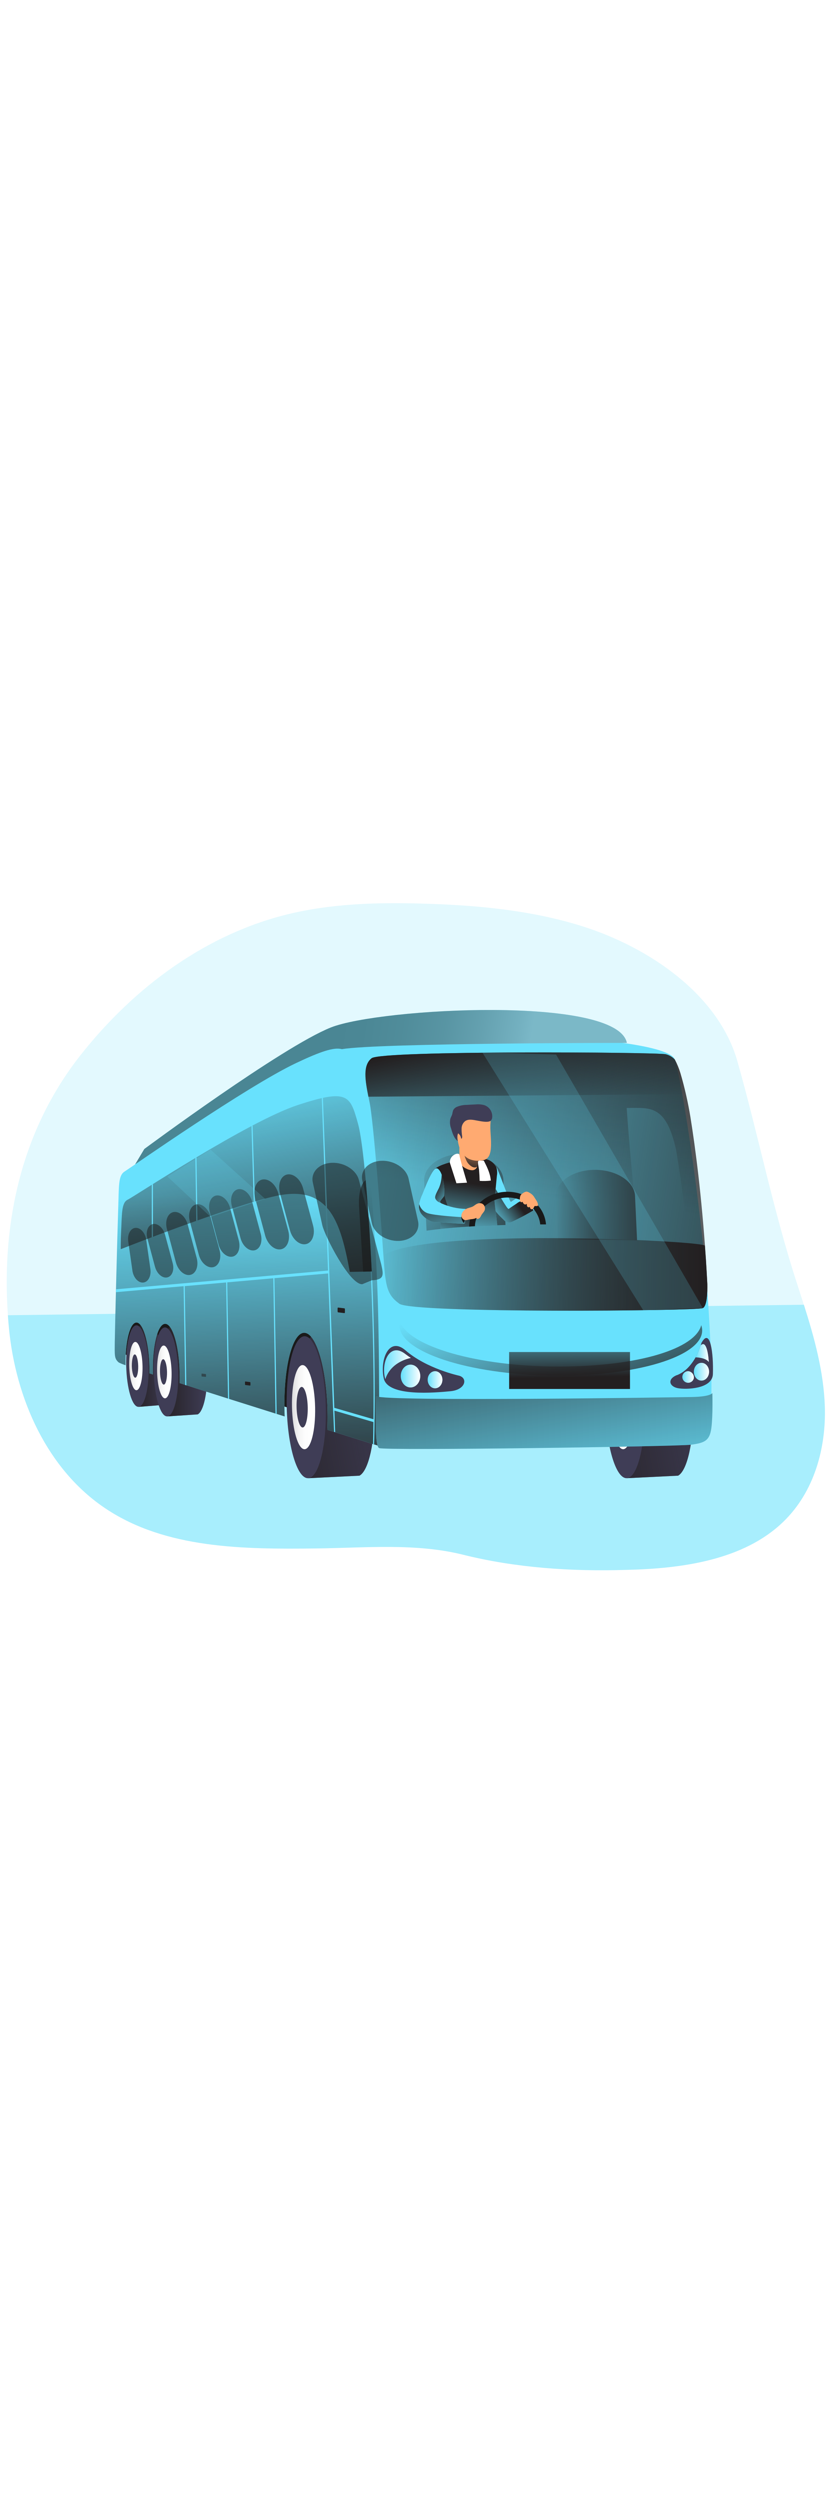 <svg id="_0370_bus_driver" xmlns="http://www.w3.org/2000/svg" xmlns:xlink="http://www.w3.org/1999/xlink" viewBox="0 0 500 500" data-imageid="bus-driver-51" imageName="Bus Driver" class="illustrations_image" style="width: 166px;"><defs><style>.cls-1_bus-driver-51{clip-path:url(#clippath);}.cls-2_bus-driver-51{fill:none;}.cls-2_bus-driver-51,.cls-3_bus-driver-51,.cls-4_bus-driver-51,.cls-5_bus-driver-51,.cls-6_bus-driver-51,.cls-7_bus-driver-51,.cls-8_bus-driver-51,.cls-9_bus-driver-51,.cls-10_bus-driver-51,.cls-11_bus-driver-51,.cls-12_bus-driver-51,.cls-13_bus-driver-51,.cls-14_bus-driver-51,.cls-15_bus-driver-51,.cls-16_bus-driver-51,.cls-17_bus-driver-51,.cls-18_bus-driver-51,.cls-19_bus-driver-51,.cls-20_bus-driver-51,.cls-21_bus-driver-51,.cls-22_bus-driver-51,.cls-23_bus-driver-51,.cls-24_bus-driver-51,.cls-25_bus-driver-51,.cls-26_bus-driver-51,.cls-27_bus-driver-51,.cls-28_bus-driver-51,.cls-29_bus-driver-51,.cls-30_bus-driver-51,.cls-31_bus-driver-51,.cls-32_bus-driver-51,.cls-33_bus-driver-51,.cls-34_bus-driver-51,.cls-35_bus-driver-51,.cls-36_bus-driver-51,.cls-37_bus-driver-51,.cls-38_bus-driver-51,.cls-39_bus-driver-51,.cls-40_bus-driver-51,.cls-41_bus-driver-51,.cls-42_bus-driver-51,.cls-43_bus-driver-51,.cls-44_bus-driver-51,.cls-45_bus-driver-51,.cls-46_bus-driver-51,.cls-47_bus-driver-51,.cls-48_bus-driver-51{stroke-width:0px;}.cls-3_bus-driver-51{opacity:.6;}.cls-3_bus-driver-51,.cls-5_bus-driver-51,.cls-33_bus-driver-51,.cls-42_bus-driver-51{isolation:isolate;}.cls-3_bus-driver-51,.cls-45_bus-driver-51{fill:#191919;}.cls-4_bus-driver-51{fill:url(#linear-gradient);}.cls-5_bus-driver-51{opacity:.18;}.cls-5_bus-driver-51,.cls-42_bus-driver-51,.cls-48_bus-driver-51{fill:#68e1fd;}.cls-6_bus-driver-51{fill:url(#linear-gradient-33-bus-driver-51);}.cls-7_bus-driver-51{fill:url(#linear-gradient-29-bus-driver-51);}.cls-8_bus-driver-51{fill:url(#linear-gradient-32-bus-driver-51);}.cls-9_bus-driver-51{fill:url(#linear-gradient-30-bus-driver-51);}.cls-10_bus-driver-51{fill:url(#linear-gradient-31-bus-driver-51);}.cls-11_bus-driver-51{fill:url(#linear-gradient-36-bus-driver-51);}.cls-12_bus-driver-51{fill:url(#linear-gradient-34-bus-driver-51);}.cls-13_bus-driver-51{fill:url(#linear-gradient-37-bus-driver-51);}.cls-14_bus-driver-51{fill:url(#linear-gradient-35-bus-driver-51);}.cls-15_bus-driver-51{fill:url(#linear-gradient-28-bus-driver-51);}.cls-16_bus-driver-51{fill:url(#linear-gradient-25-bus-driver-51);}.cls-17_bus-driver-51{fill:url(#linear-gradient-11-bus-driver-51);}.cls-18_bus-driver-51{fill:url(#linear-gradient-12-bus-driver-51);}.cls-19_bus-driver-51{fill:url(#linear-gradient-13-bus-driver-51);}.cls-20_bus-driver-51{fill:url(#linear-gradient-10-bus-driver-51);}.cls-21_bus-driver-51{fill:url(#linear-gradient-17-bus-driver-51);}.cls-22_bus-driver-51{fill:url(#linear-gradient-16-bus-driver-51);}.cls-23_bus-driver-51{fill:url(#linear-gradient-19-bus-driver-51);}.cls-24_bus-driver-51{fill:url(#linear-gradient-15-bus-driver-51);}.cls-25_bus-driver-51{fill:url(#linear-gradient-23-bus-driver-51);}.cls-26_bus-driver-51{fill:url(#linear-gradient-21-bus-driver-51);}.cls-27_bus-driver-51{fill:url(#linear-gradient-18-bus-driver-51);}.cls-28_bus-driver-51{fill:url(#linear-gradient-22-bus-driver-51);}.cls-29_bus-driver-51{fill:url(#linear-gradient-20-bus-driver-51);}.cls-30_bus-driver-51{fill:url(#linear-gradient-27-bus-driver-51);}.cls-31_bus-driver-51{fill:url(#linear-gradient-24-bus-driver-51);}.cls-32_bus-driver-51{fill:url(#linear-gradient-26-bus-driver-51);}.cls-33_bus-driver-51{fill:url(#linear-gradient-14-bus-driver-51);}.cls-33_bus-driver-51,.cls-49_bus-driver-51{opacity:.5;}.cls-34_bus-driver-51{fill:url(#linear-gradient-4-bus-driver-51);}.cls-35_bus-driver-51{fill:url(#linear-gradient-2-bus-driver-51);}.cls-36_bus-driver-51{fill:url(#linear-gradient-3-bus-driver-51);}.cls-37_bus-driver-51{fill:url(#linear-gradient-8-bus-driver-51);}.cls-38_bus-driver-51{fill:url(#linear-gradient-9-bus-driver-51);}.cls-39_bus-driver-51{fill:url(#linear-gradient-7-bus-driver-51);}.cls-40_bus-driver-51{fill:url(#linear-gradient-5-bus-driver-51);}.cls-41_bus-driver-51{fill:url(#linear-gradient-6-bus-driver-51);}.cls-42_bus-driver-51{opacity:.48;}.cls-43_bus-driver-51{fill:#1a1a1a;}.cls-44_bus-driver-51{fill:#3f3d56;}.cls-46_bus-driver-51{fill:#fff;}.cls-47_bus-driver-51{fill:#ffaa71;}</style><linearGradient id="linear-gradient-bus-driver-51" x1="774.49" y1="2067.24" x2="648.86" y2="1725.39" gradientTransform="translate(-472.98 2244.38) scale(1 -1)" gradientUnits="userSpaceOnUse"><stop offset="0" stop-color="#231f20" stop-opacity="0"/><stop offset="1" stop-color="#231f20"/></linearGradient><linearGradient id="linear-gradient-2-bus-driver-51" x1="-2793.13" y1="1924.89" x2="-2771.08" y2="1924.89" gradientTransform="translate(-2690.95 2244.38) rotate(-180)" xlink:href="#linear-gradient-bus-driver-51"/><linearGradient id="linear-gradient-3-bus-driver-51" x1="-2776.82" y1="1924.47" x2="-2768.8" y2="1924.47" gradientTransform="translate(-2690.95 2244.38) rotate(-180)" gradientUnits="userSpaceOnUse"><stop offset="0" stop-color="#fff"/><stop offset=".43" stop-color="#fdfdfd"/><stop offset=".68" stop-color="#f5f5f5"/><stop offset=".87" stop-color="#e7e7e8"/><stop offset=".97" stop-color="#dddedf"/></linearGradient><linearGradient id="linear-gradient-4-bus-driver-51" x1="-2933.92" y1="1908.32" x2="-2833.77" y2="1890.24" gradientTransform="translate(-2690.95 2244.38) rotate(-180)" xlink:href="#linear-gradient-bus-driver-51"/><linearGradient id="linear-gradient-5-bus-driver-51" x1="-2880.8" y1="1899.73" x2="-2866.82" y2="1899.73" xlink:href="#linear-gradient-3-bus-driver-51"/><linearGradient id="linear-gradient-6-bus-driver-51" x1="-3125.87" y1="1908.32" x2="-3025.72" y2="1890.24" gradientTransform="translate(-2690.95 2244.38) rotate(-180)" xlink:href="#linear-gradient-bus-driver-51"/><linearGradient id="linear-gradient-7-bus-driver-51" x1="-3072.76" y1="1899.73" x2="-3058.78" y2="1899.73" xlink:href="#linear-gradient-3-bus-driver-51"/><linearGradient id="linear-gradient-8-bus-driver-51" x1="-2815.81" y1="1921.42" x2="-2788.07" y2="1921.42" gradientTransform="translate(-2690.95 2244.38) rotate(-180)" xlink:href="#linear-gradient-bus-driver-51"/><linearGradient id="linear-gradient-9-bus-driver-51" x1="-2794.34" y1="1920.95" x2="-2785.58" y2="1920.95" xlink:href="#linear-gradient-3-bus-driver-51"/><linearGradient id="linear-gradient-10-bus-driver-51" x1="-3009.14" y1="1981.06" x2="-3053.66" y2="1871.17" gradientTransform="translate(-2690.95 2244.38) rotate(-180)" xlink:href="#linear-gradient-bus-driver-51"/><linearGradient id="linear-gradient-11-bus-driver-51" x1="-2858.12" y1="2060.88" x2="-3220.71" y2="2004.32" gradientTransform="translate(-2690.95 2244.38) rotate(-180)" xlink:href="#linear-gradient-bus-driver-51"/><linearGradient id="linear-gradient-12-bus-driver-51" x1="322.17" y1="217.49" x2="343.67" y2="37.65" gradientTransform="matrix(1,0,0,1,0,0)" xlink:href="#linear-gradient-bus-driver-51"/><linearGradient id="linear-gradient-13-bus-driver-51" x1="-3013.66" y1="2065.71" x2="-2998.76" y2="2128.55" gradientTransform="translate(-2690.95 2244.38) rotate(-180)" xlink:href="#linear-gradient-bus-driver-51"/><linearGradient id="linear-gradient-14-bus-driver-51" x1="-2875.05" y1="2095.37" x2="-3003.02" y2="2075.19" gradientTransform="translate(-2690.95 2244.38) rotate(-180)" gradientUnits="userSpaceOnUse"><stop offset="0" stop-color="#2b2b2b"/><stop offset=".22" stop-color="#2e2e2e"/><stop offset=".41" stop-color="#383939"/><stop offset=".6" stop-color="#494a4b"/><stop offset=".77" stop-color="#616264"/><stop offset=".94" stop-color="#7f8184"/><stop offset="1" stop-color="#8d8f92"/></linearGradient><linearGradient id="linear-gradient-15-bus-driver-51" x1="144.59" y1="215.36" x2="153.71" y2="406.93" gradientTransform="matrix(1,0,0,1,0,0)" xlink:href="#linear-gradient-bus-driver-51"/><linearGradient id="linear-gradient-16-bus-driver-51" x1="-2822.34" y1="2104.35" x2="-2852.94" y2="1934.65" gradientTransform="translate(-2690.95 2244.38) rotate(-180)" xlink:href="#linear-gradient-bus-driver-51"/><linearGradient id="linear-gradient-17-bus-driver-51" x1="-2893.55" y1="2053.83" x2="-2890.01" y2="2079.03" gradientTransform="translate(-2690.95 2244.38) rotate(-180)" gradientUnits="userSpaceOnUse"><stop offset="0" stop-color="#fff" stop-opacity="0"/><stop offset=".12" stop-color="#fff" stop-opacity=".04"/><stop offset=".33" stop-color="#fff" stop-opacity=".14"/><stop offset=".59" stop-color="#fff" stop-opacity=".3"/><stop offset=".89" stop-color="#fff" stop-opacity=".52"/><stop offset="1" stop-color="#fff" stop-opacity=".6"/></linearGradient><linearGradient id="linear-gradient-18-bus-driver-51" x1="-3029.91" y1="1832.02" x2="-3003.47" y2="1980.86" gradientTransform="translate(-2690.95 2244.38) rotate(-180)" xlink:href="#linear-gradient-bus-driver-51"/><linearGradient id="linear-gradient-19-bus-driver-51" x1="703.91" y1="1979.68" x2="899.07" y2="1979.68" xlink:href="#linear-gradient-bus-driver-51"/><linearGradient id="linear-gradient-20-bus-driver-51" x1="807.73" y1="2021.43" x2="856.71" y2="2021.43" xlink:href="#linear-gradient-bus-driver-51"/><clipPath id="clippath_bus-driver-51"><path class="cls-2_bus-driver-51" d="M210.69,262.9c-5.44-29.04-11.96-51.49-42.34-45.89-20.43,3.8-72.02,23.22-95.61,32.48,0,0,0-6.5.13-8.35.64-12.98.16-19.6,4.12-21.5,3.96-1.9,72.22-47.08,102.44-57,30.22-9.92,31.48-5.72,36.18,11.04,3.43,12.13,6.55,52.31,8.33,89.26l-13.21.23c0-.09-.03-.18-.05-.26Z"/></clipPath><linearGradient id="linear-gradient-21-bus-driver-51" x1="892.02" y1="1932.31" x2="899.96" y2="1932.31" gradientTransform="translate(-472.98 2244.38) scale(1 -1)" gradientUnits="userSpaceOnUse"><stop offset=".02" stop-color="#fff" stop-opacity="0"/><stop offset=".39" stop-color="#fff" stop-opacity=".39"/><stop offset="1" stop-color="#fff"/></linearGradient><linearGradient id="linear-gradient-22-bus-driver-51" x1="704.33" y1="1925.28" x2="720.41" y2="1925.28" xlink:href="#linear-gradient-21-bus-driver-51"/><linearGradient id="linear-gradient-23-bus-driver-51" x1="714.4" y1="1918.46" x2="726.15" y2="1918.46" xlink:href="#linear-gradient-21-bus-driver-51"/><linearGradient id="linear-gradient-24-bus-driver-51" x1="730.61" y1="1916.23" x2="739.48" y2="1916.23" xlink:href="#linear-gradient-21-bus-driver-51"/><linearGradient id="linear-gradient-25-bus-driver-51" x1="890.99" y1="1921.07" x2="900.12" y2="1921.07" xlink:href="#linear-gradient-21-bus-driver-51"/><linearGradient id="linear-gradient-26-bus-driver-51" x1="884.07" y1="1917.91" x2="890.97" y2="1917.91" xlink:href="#linear-gradient-21-bus-driver-51"/><linearGradient id="linear-gradient-27-bus-driver-51" x1="-738.95" y1="2025.56" x2="-738.95" y2="2022.33" gradientTransform="translate(939.08 2304.91) rotate(2.81) scale(1.02 -.98) skewX(-2.13)" xlink:href="#linear-gradient-bus-driver-51"/><linearGradient id="linear-gradient-28-bus-driver-51" x1="-793.73" y1="1977.55" x2="-793.73" y2="1975.16" gradientTransform="translate(939.08 2304.91) rotate(2.81) scale(1.02 -.98) skewX(-2.13)" xlink:href="#linear-gradient-bus-driver-51"/><linearGradient id="linear-gradient-29-bus-driver-51" x1="593.66" y1="1967.06" x2="597.68" y2="1873.71" xlink:href="#linear-gradient-bus-driver-51"/><linearGradient id="linear-gradient-30-bus-driver-51" x1="342.52" y1="286.62" x2="343.17" y2="326.69" gradientTransform="matrix(1,0,0,1,0,0)" xlink:href="#linear-gradient-bus-driver-51"/><linearGradient id="linear-gradient-31-bus-driver-51" x1="720.74" y1="2049.96" x2="812.08" y2="1976.7" xlink:href="#linear-gradient-bus-driver-51"/><linearGradient id="linear-gradient-32-bus-driver-51" x1="763.66" y1="2016.29" x2="780.35" y2="2028.5" xlink:href="#linear-gradient-bus-driver-51"/><linearGradient id="linear-gradient-33-bus-driver-51" x1="748.73" y1="1995.24" x2="755.21" y2="2034.8" xlink:href="#linear-gradient-bus-driver-51"/><linearGradient id="linear-gradient-34-bus-driver-51" x1="733.68" y1="1998.38" x2="753.7" y2="2027.44" xlink:href="#linear-gradient-bus-driver-51"/><linearGradient id="linear-gradient-35-bus-driver-51" x1="747.39" y1="1988.07" x2="735.02" y2="2033.21" xlink:href="#linear-gradient-bus-driver-51"/><linearGradient id="linear-gradient-36-bus-driver-51" x1="759.37" y1="2062.89" x2="755.53" y2="2041.75" xlink:href="#linear-gradient-bus-driver-51"/><linearGradient id="linear-gradient-37-bus-driver-51" x1="747.82" y1="2024.9" x2="735.3" y2="2033.33" xlink:href="#linear-gradient-bus-driver-51"/></defs><g id="background_bus-driver-51"><path class="cls-5_bus-driver-51 targetColor" d="M471.72,413.85c-23.72,22.83-60.58,28.11-94.64,28.84-32.63,1.02-66.41-1.2-98.16-9.15-28.61-7.11-58.89-4.1-88.75-3.76-43.55.5-90.14.19-126.36-23.92-35.42-23.51-54.33-66.33-58.41-108.65-.25-2.64-.48-5.28-.65-7.92-3.97-56.83,8.59-112.16,43.94-156.91,32.09-40.62,75.71-73.24,126.68-85.12,27.45-6.41,56.11-6.78,84.4-5.77,30.62,1.07,61.76,4.25,90.93,13.44,40.34,12.7,82.09,41.19,93.5,81.3,12.72,44.83,21.52,89.83,36.14,134.6,1.31,4.04,2.63,8.08,3.92,12.14,6.38,20.11,11.96,40.49,12.62,61.39.79,25.11-6.41,51.46-25.15,69.49Z" style="fill: rgb(104, 225, 253);"/><path class="cls-42_bus-driver-51 targetColor" d="M471.72,413.85c-23.72,22.83-60.58,28.11-94.64,28.84-32.63,1.02-66.41-1.2-98.16-9.15-28.61-7.11-58.89-4.1-88.75-3.76-43.55.5-90.14.19-126.36-23.92-35.42-23.51-54.33-66.33-58.41-108.65-.25-2.64-.48-5.28-.65-7.92l479.52-6.33c6.38,20.11,11.96,40.49,12.62,61.39.78,25.12-6.42,51.47-25.17,69.5Z" style="fill: rgb(104, 225, 253);"/><path class="cls-4_bus-driver-51" d="M22.61,328.64c1.09,4.75,5.67,7.73,9.95,10.05,11.96,6.49,24.54,11.75,37.09,17.02l86.72,36.33c13.22,5.55,26.64,11.15,40.78,13.82,14.31,2.7,29.01,2.4,43.58,1.97,62.81-1.62,125.72-3.23,188.13-10.47,8.21-.95,17.75-2.93,21.22-10.41,3.12-6.69-.54-14.97-6.41-19.47-5.86-4.49-13.35-6.11-20.59-7.6l-45.34-9.35c-64.9-13.38-129.79-26.76-195.38-35.97-15.77-2.21-169.12-26.72-159.76,14.07Z"/></g><g id="bus_bus-driver-51"><g id="Layer_1_bus-driver-51"><path class="cls-43_bus-driver-51" d="M84.71,271.36c40.05,7.01,83.26-26.87,117.61,34.52,4.9,9.78,6.31,29.67,6.66,49.74-41.05-11.73-131.46-41.13-133.09-42.53-2.88-2.46-2.88-12.12-2.77-20.75.05-3.27,5.14-11.37,11.59-20.99Z"/><path class="cls-44_bus-driver-51" d="M86.38,294.51c3.73.1,15.49,10.86,15.78,24.43.25,12.27-3.14,22.89-6.34,24.57l-12.24.96,1.44-2.44c-2.63-3.55-4.66-12.59-4.87-23.14-.29-13.56,2.51-24.48,6.24-24.38Z"/><path class="cls-35_bus-driver-51" d="M86.38,294.51c3.73.1,15.49,10.86,15.78,24.43.25,12.27-3.14,22.89-6.34,24.57l-12.24.96,1.44-2.44c-2.63-3.55-4.66-12.59-4.87-23.14-.29-13.56,2.51-24.48,6.24-24.38Z"/><line class="cls-2_bus-driver-51" x1="95.82" y1="343.51" x2="83.58" y2="344.47"/><path class="cls-44_bus-driver-51" d="M76.03,319.74c.29,13.56,3.55,24.64,7.28,24.73s6.52-10.81,6.24-24.37c-.29-13.56-3.54-24.65-7.28-24.74-3.74-.09-6.52,10.81-6.24,24.38Z"/><path class="cls-36_bus-driver-51" d="M77.85,319.81c.17,8.01,2.11,14.59,4.3,14.65,2.2.06,3.87-6.41,3.71-14.44s-2.11-14.59-4.31-14.65-3.86,6.41-3.7,14.44Z"/><path class="cls-44_bus-driver-51" d="M79.4,319.86c.08,3.87,1.01,7.04,2.07,7.06s1.87-3.09,1.79-6.96c-.08-3.87-1.01-7.04-2.07-7.07s-1.79,3.09-1.79,6.97Z"/><path class="cls-44_bus-driver-51" d="M190.76,300.46c6.5.17,34.33,19.89,34.84,43.48.45,21.36-3.43,38.91-9.05,42l-30.72,1.52,2.52-4.26c-4.58-6.18-8.11-21.92-8.5-40.28-.45-23.61,4.42-42.64,10.92-42.46Z"/><path class="cls-34_bus-driver-51" d="M190.76,300.46c6.5.17,34.33,19.89,34.84,43.48.45,21.36-3.43,38.91-9.05,42l-30.72,1.52,2.52-4.26c-4.58-6.18-8.11-21.92-8.5-40.28-.45-23.61,4.42-42.64,10.92-42.46Z"/><path class="cls-44_bus-driver-51" d="M172.72,344.39c.49,23.62,6.17,42.9,12.67,43.07s11.36-18.84,10.86-42.45c-.5-23.62-6.17-42.91-12.66-43.08-6.49-.17-11.36,18.85-10.87,42.46Z"/><path class="cls-40_bus-driver-51" d="M175.89,344.49c.29,13.98,3.65,25.41,7.5,25.51,3.84.09,6.73-11.16,6.44-25.17-.29-14.02-3.65-25.41-7.51-25.52s-6.73,11.21-6.43,25.19Z"/><path class="cls-44_bus-driver-51" d="M178.66,344.6c.14,6.74,1.76,12.26,3.62,12.3,1.85.05,3.24-5.38,3.1-12.13-.14-6.75-1.76-12.26-3.62-12.3s-3.25,5.38-3.1,12.13Z"/><path class="cls-44_bus-driver-51" d="M382.71,300.46c6.5.17,34.33,19.89,34.84,43.48.45,21.36-3.49,38.91-9.05,42l-30.68,1.5,2.52-4.26c-4.58-6.18-8.11-21.92-8.5-40.28-.49-23.58,4.37-42.61,10.87-42.44Z"/><path class="cls-41_bus-driver-51" d="M382.71,300.46c6.5.17,34.33,19.89,34.84,43.48.45,21.36-3.49,38.91-9.05,42l-30.68,1.5,2.52-4.26c-4.58-6.18-8.11-21.92-8.5-40.28-.49-23.58,4.37-42.61,10.87-42.44Z"/><path class="cls-44_bus-driver-51" d="M364.68,344.39c.5,23.62,6.17,42.9,12.67,43.07s11.36-18.84,10.86-42.45c-.5-23.62-6.17-42.85-12.66-43.08-6.49-.23-11.36,18.85-10.87,42.46Z"/><path class="cls-39_bus-driver-51" d="M367.85,344.49c.3,13.98,3.65,25.41,7.5,25.51,3.84.09,6.74-11.16,6.44-25.17-.3-14.02-3.65-25.41-7.51-25.52s-6.73,11.21-6.43,25.19Z"/><path class="cls-44_bus-driver-51" d="M370.62,344.6c.14,6.74,1.76,12.26,3.62,12.3,1.85.05,3.24-5.38,3.1-12.13-.14-6.75-1.76-12.26-3.62-12.3s-3.25,5.38-3.1,12.13Z"/><path class="cls-44_bus-driver-51" d="M103.95,295.71c4.07.1,20.6,12.2,20.89,26.99.27,13.39-2.2,24.42-5.72,26.32l-18.31,1.2,1.58-2.67c-2.88-3.87-5.08-13.73-5.32-25.24-.24-14.8,2.8-26.71,6.88-26.6Z"/><path class="cls-37_bus-driver-51" d="M103.95,295.71c4.07.1,20.6,12.2,20.89,26.99.27,13.39-2.2,24.42-5.72,26.32l-18.31,1.2,1.58-2.67c-2.88-3.87-5.08-13.73-5.32-25.24-.24-14.8,2.8-26.71,6.88-26.6Z"/><path class="cls-44_bus-driver-51" d="M92.64,323.23c.32,14.81,3.87,26.89,7.94,26.99,4.07.1,7.12-11.8,6.81-26.6-.31-14.81-3.87-26.88-7.93-26.99-4.06-.11-7.13,11.81-6.82,26.6Z"/><path class="cls-38_bus-driver-51" d="M94.63,323.31c.18,8.77,2.29,15.93,4.7,16.02s4.21-6.99,4.03-15.77c-.18-8.78-2.29-15.92-4.7-16.02-2.41-.1-4.21,7-4.03,15.77Z"/><path class="cls-44_bus-driver-51" d="M96.37,323.38c.08,4.22,1.14,7.68,2.29,7.7s2.04-3.38,1.96-7.6c-.08-4.22-1.14-7.68-2.29-7.71s-2.05,3.38-1.96,7.61Z"/><path class="cls-48_bus-driver-51 targetColor" d="M202.32,305.96c-34.33-61.39-77.55-27.46-117.61-34.52,10.54-15.83,24.51-35.75,24.83-44.95.51-14.81-.74-34.81,3.17-37.27,3.91-2.46,62.06-46.13,91.98-60.36,29.92-14.24,196.75-9.63,201.82,6.41,5.07,16.04,17.16,98.47,20.25,149.2,2.23,36.23,1.96,39.42,1.6,68.76,0,0-170.6,7.25-199.99,7.25-1.9,0-9.1-1.83-19.4-4.78-.35-20.07-1.76-39.96-6.66-49.74Z" style="fill: rgb(104, 225, 253);"/><path class="cls-20_bus-driver-51" d="M240.75,296.92c-.21-1.29-.15-2.61.18-3.87,5.25,15.14,47,27.14,95.56,27.14s82.39-10.86,85.95-24.92c.19.53.33,1.07.42,1.62,2.73,15.88-35.83,28.78-86.11,28.78s-93.26-12.86-96.01-28.76Z"/><path class="cls-17_bus-driver-51" d="M223.85,134.47c6.02-4.79,172.2-3.7,177.22-2.39,2.09.51,3.98,1.62,5.45,3.19,1.39,2.64,2.52,5.4,3.38,8.26,2.54,8.64,4.54,17.43,6,26.32,2.91,18.15,6.72,46.53,9.37,85.93.3,4.73.58,9.63.85,14.69.09,4.51-.09,13.22-2.72,14.51-3.56,1.74-174.68,3.26-182.81-2.62-8.14-5.88-8.4-11.33-9.85-32.23-1.45-20.91-5.72-76.89-8.01-88.65-2.29-11.76-4.84-22.21,1.14-27.01Z"/><path class="cls-18_bus-driver-51" d="M223.85,134.47c6.02-4.79,172.2-3.7,177.22-2.39,2.09.51,3.98,1.62,5.45,3.19,1.39,2.64,2.52,5.4,3.38,8.26,2.54,8.64,4.54,17.43,6,26.32,2.91,18.15,6.72,46.53,9.37,85.93.3,4.73.58,9.63.85,14.69.09,4.51-.09,13.22-2.72,14.51-2.43.38-4.89.57-7.35.57-2.29-37.2-.84-47.57-8.69-95.48-6.1-28.08-15.88-25.63-29.83-25.63,2.88,43.14,7.86,78.76,10.01,121.9-52.2.46-141.69-.17-146.96-3.98-8.15-5.88-8.4-11.33-9.85-32.23-1.45-20.91-5.72-76.89-8.01-88.65-2.29-11.76-4.84-22.21,1.14-27.01Z"/><path class="cls-19_bus-driver-51" d="M223.85,134.47c6.02-4.79,172.2-3.7,177.22-2.39,2.09.51,3.98,1.62,5.45,3.19,1.39,2.64,2.52,5.4,3.38,8.26,1,3.14,2.11,7.33,3.28,12.59l-191.27,1.53c-1.99-10.16-3.42-18.92,1.95-23.18Z"/><path class="cls-44_bus-driver-51" d="M407.3,325.53s10.49-2.55,15.29-19.61c5.31-9.65,7.28,6.51,6.87,18.84-.31,9.03-16.32,9.42-21.15,8.46-4.83-.96-6.56-5.05-1.01-7.68Z"/><path class="cls-44_bus-driver-51" d="M404.53,327.6l.15-.18c.67-.76,1.52-1.34,2.46-1.72,3.03-.98,5.73-2.79,7.77-5.24,3.32-3.71,5.77-8.11,7.16-12.88,3.9-4.15,5.36,8.01,5.02,17.52-.27,7.61-14.68,7.94-19.03,7.13-3.23-.65-4.91-2.7-3.54-4.62Z"/><path class="cls-48_bus-driver-51 targetColor" d="M419.04,314.64c1.26-2.25,2.28-4.64,3.03-7.11,2.88-3.08,4.43,2.8,4.91,9.92-1.42-2-5.06-2.71-7.94-2.81Z" style="fill: rgb(104, 225, 253);"/><path class="cls-48_bus-driver-51 targetColor" d="M377.63,125.23s-148.76,0-171.64,3.76c-12.59,3.08-124.6,69.44-124.6,69.44l5.55-9.29s83.04-61.57,112.45-73.23c29.41-11.66,172.32-19.46,178.25,9.33Z" style="fill: rgb(104, 225, 253);"/><path class="cls-33_bus-driver-51" d="M377.63,125.23s-148.76,0-171.64,3.76c-12.59,3.08-124.6,69.44-124.6,69.44l5.55-9.29s83.04-61.57,112.45-73.23c29.41-11.66,172.32-19.46,178.25,9.33Z"/><path class="cls-48_bus-driver-51 targetColor" d="M69.16,304.81c.11-8.63,1.5-63.6,2.01-78.4.51-14.8-.06-21.2,3.86-23.68,3.91-2.47,73.43-51.18,103.35-65.36,29.92-14.18,31.32-10.15,36.38,5.89,5.06,16.04,10.73,85.44,12.45,126.62,1.6,38.64,1.14,98.16,1.14,98.16l-31.15-9.72c.16-3.5.21-7.16.13-10.93-.55-26.06-6.8-47.33-13.97-47.52-7.17-.19-12.59,20.79-11.98,46.85,0,1.14.07,2.37.11,3.54-21.15-6.64-44.44-14.02-63.26-20.07.07-1.99.09-4.06,0-6.19-.33-16.19-4.22-29.41-8.67-29.52-4.45-.11-7.79,12.91-7.45,29.1v1.41l-2.11-.69v-4.29c-.31-14.41-3.76-26.17-7.72-26.32s-6.87,11.44-6.63,25.7c-1.43-.44-2.82-1-4.15-1.67-2.75-2.41-2.4-4.27-2.35-12.91Z" style="fill: rgb(104, 225, 253);"/><path class="cls-24_bus-driver-51" d="M69.16,304.81c.11-8.63,1.5-63.6,2.01-78.4.51-14.8-.06-21.2,3.86-23.68,3.91-2.47,73.43-51.18,103.35-65.36,29.92-14.18,31.32-10.15,36.38,5.89,5.06,16.04,10.73,85.44,12.45,126.62,1.6,38.64,1.14,98.16,1.14,98.16l-31.15-9.72c.16-3.5.21-7.16.13-10.93-.55-26.06-6.8-47.33-13.97-47.52-7.17-.19-12.59,20.79-11.98,46.85,0,1.14.07,2.37.11,3.54-21.15-6.64-44.44-14.02-63.26-20.07.07-1.99.09-4.06,0-6.19-.33-16.19-4.22-29.41-8.67-29.52-4.45-.11-7.79,12.91-7.45,29.1v1.41l-2.11-.69v-4.29c-.31-14.41-3.76-26.17-7.72-26.32s-6.87,11.44-6.63,25.7c-1.43-.44-2.82-1-4.15-1.67-2.75-2.41-2.4-4.27-2.35-12.91Z"/><path class="cls-22_bus-driver-51" d="M210.69,262.9c-5.44-29.04-11.96-51.49-42.34-45.89-20.43,3.8-72.02,23.22-95.61,32.48,0,0,0-6.5.13-8.35.64-12.98.16-19.6,4.12-21.5,3.96-1.9,72.22-47.08,102.44-57,30.22-9.92,31.48-5.72,36.18,11.04,3.43,12.13,6.55,52.31,8.33,89.26l-13.21.23c0-.09-.03-.18-.05-.26Z"/><path class="cls-21_bus-driver-51" d="M216.59,263.07l-5.86.09c0-.09,0-.18,0-.26-1.16-6.81-2.69-13.54-4.58-20.19,4.76,5.08,7.95,12.13,10.44,20.36Z"/><path class="cls-48_bus-driver-51 targetColor" d="M151.49,175.35l.68-.34,1.34,45.77-.68.19-1.34-45.62Z" style="fill: rgb(104, 225, 253);"/><path class="cls-48_bus-driver-51 targetColor" d="M117.69,194.59l.68-.41.56,38.06-.68.24-.56-37.89Z" style="fill: rgb(104, 225, 253);"/><path class="cls-48_bus-driver-51 targetColor" d="M91.44,210.7l.68-.42v31.79l-.68.25v-31.62Z" style="fill: rgb(104, 225, 253);"/><path class="cls-48_bus-driver-51 targetColor" d="M429.12,336.16s-.77,2.17-12.22,2.39c-11.45.22-184.47,2.83-190.31-.46-.08,11.01-.96,29.93,1.81,31.23,3.43,1.61,179.76-.93,187.9-2.03,8.15-1.1,11.2-2.39,12.22-10.01,1.02-7.62.6-21.12.6-21.12Z" style="fill: rgb(104, 225, 253);"/><path class="cls-27_bus-driver-51" d="M429.12,336.16s-.77,2.17-12.22,2.39c-11.45.22-184.47,2.83-190.31-.46-.08,11.01-.96,29.93,1.81,31.23,3.43,1.61,179.76-.93,187.9-2.03,8.15-1.1,11.2-2.39,12.22-10.01,1.02-7.62.6-21.12.6-21.12Z"/><path class="cls-48_bus-driver-51 targetColor" d="M197.6,262.34l-3.76-103.97.68-.16,6.87,186.85,23.58,6.87c.43-40.84-1.14-78.35-1.64-89.03h.69c.57,12.31,2.46,57.96,1.37,104.13l-.68-.23c.11-4.41.18-8.8.23-13.17l-23.49-6.87.47,12.99-.69-.26-.53-12.86h-.07v-.87l-2.98-81.66-32.33,2.86,1.34,81.83-.69-.26-1.34-81.51-27.73,2.46,1.14,70.31-.68-.24-1.14-70.01-24.93,2.21.96,59.8-.69-.27-.95-59.5-40.78,3.62v-1.74l127.75-11.31Z" style="fill: rgb(104, 225, 253);"/><path class="cls-3_bus-driver-51" d="M218.8,263.03c0-.48-.09-.96-.13-1.44l-2.36-37.53c-.49-7.85,1.22-14.4,3.98-16.09,1.46,16.4,2.72,36.1,3.64,54.93l-5.14.14Z"/><path class="cls-23_bus-driver-51" d="M423.38,284.99c-3.57,1.74-174.68,3.26-182.81-2.62-7.72-5.57-8.35-10.77-9.63-29.13,4.45-2.92,13.13-5.09,24.44-6.68,2.68-.38,5.5-.72,8.46-1.03,5.36-.56,11.13-1.03,17.16-1.4l3.49-.21c4.37-.24,8.86-.44,13.47-.6l4.93-.15c4.47-.11,9.04-.21,13.62-.26,2.43,0,4.87-.06,7.31-.07h3.49c12.59,0,25.17.16,36.91.47,32.85.89,59.01,2.81,60.4,4.02.21,2.77.41,5.57.61,8.47.31,4.74.59,9.63.85,14.69.11,4.49-.07,13.19-2.69,14.5Z"/><path class="cls-29_bus-driver-51" d="M383.79,244.22c-15.08-.4-31.57-.6-47.72-.4l-1.26-26.24c0-8.88,10.76-16.02,23.94-15.88,13.18.14,23.86,7.39,23.81,16.28l1.22,26.24Z"/><g class="cls-49_bus-driver-51"><g class="cls-1_bus-driver-51"><path class="cls-45_bus-driver-51" d="M223.99,233.78c1.38,6.24,8.73,11.04,16.41,10.73h0c7.68-.32,12.78-5.63,11.44-11.87l-5.72-25.67c-1.38-6.24-8.73-11.04-16.41-10.72h0c-7.68.31-12.78,5.62-11.44,11.85l5.72,25.67Z"/><path class="cls-45_bus-driver-51" d="M194.14,234.99c1.38,6.24,16.41,35.93,24.1,35.61l5.72-2.37c7.68-.32,7.08-3.25,5.72-9.49l-13.39-50.54c-1.38-6.25-8.73-11.05-16.41-10.73h0c-7.69.31-12.78,5.62-11.44,11.85l5.7,25.67Z"/><path class="cls-45_bus-driver-51" d="M174.66,238.07c1.45,5.44,5.72,9.15,9.6,8.39h0c3.84-.79,5.78-5.84,4.33-11.27l-6-22.29c-1.45-5.44-5.72-9.15-9.6-8.4h0c-3.84.8-5.78,5.85-4.33,11.28l6,22.29Z"/><path class="cls-45_bus-driver-51" d="M159.7,241.17c1.46,5.42,5.72,9.15,9.6,8.39h0c3.84-.79,5.79-5.85,4.33-11.27l-5.98-22.35c-1.45-5.44-5.72-9.15-9.61-8.4h0c-3.84.8-5.72,5.85-4.33,11.28l6,22.35Z"/><path class="cls-45_bus-driver-51" d="M144.89,242.84c1.27,4.75,5.03,8.01,8.4,7.35h0c3.36-.7,5.06-5.13,3.79-9.88l-5.24-19.57c-1.28-4.76-5.05-8.01-8.41-7.35h0c-3.36.7-5.07,5.11-3.79,9.88l5.25,19.57Z"/><path class="cls-45_bus-driver-51" d="M131.63,246.64c1.28,4.76,5.03,8.01,8.4,7.35h0c3.43-.7,5.07-5.11,3.79-9.88l-5.24-19.57c-1.27-4.75-5.03-8.01-8.41-7.35h0c-3.36.7-5.06,5.11-3.79,9.88l5.25,19.57Z"/><path class="cls-45_bus-driver-51" d="M119.75,252.79c1.3,4.89,5.17,8.27,8.64,7.55h0c3.43-.72,5.21-5.26,3.89-10.15l-5.39-20.13c-1.32-4.9-5.18-8.27-8.65-7.55h0c-3.43.71-5.21,5.26-3.89,10.15l5.4,20.13Z"/><path class="cls-45_bus-driver-51" d="M105.95,257.43c1.32,4.89,5.18,8.26,8.65,7.55h0c3.43-.72,5.2-5.26,3.89-10.15l-5.4-20.13c-1.3-4.89-5.18-8.26-8.64-7.55h0c-3.43.72-5.21,5.26-3.9,10.15l5.4,20.13Z"/><path class="cls-45_bus-driver-51" d="M93.38,260.09c1.14,4.17,4.39,7.03,7.33,6.42h0c2.95-.61,4.43-4.46,3.31-8.62l-4.58-17.1c-1.14-4.15-4.41-7.03-7.35-6.42h0c-2.94.61-4.42,4.46-3.31,8.63l4.59,17.08Z"/><path class="cls-45_bus-driver-51" d="M79.75,262.35c.6,4.26,3.52,7.51,6.51,7.25h0c2.99-.25,4.93-3.9,4.33-8.17l-2.49-17.52c-.61-4.26-3.52-7.51-6.52-7.25h0c-2.99.25-4.92,3.91-4.33,8.17l2.51,17.52Z"/></g></g><path class="cls-44_bus-driver-51" d="M276.55,325.7s-19.45-4.14-32.26-15.24c-10.09-8.72-15.62,5.89-13.08,16.98,2.54,11.09,30.96,8.5,40.14,7.62,9.18-.88,10.58-7.91,5.2-9.36Z"/><path class="cls-44_bus-driver-51" d="M274.45,325.74s-18.21-3.55-30.26-13.04c-9.46-7.46-14.66,5.05-12.27,14.53,2.39,9.49,29.04,7.27,37.65,6.52,8.61-.74,9.93-6.77,4.87-8.01Z"/><path class="cls-48_bus-driver-51 targetColor" d="M232.12,327.78c-.08-.18-.14-.37-.19-.56-2.39-9.49,2.8-21.99,12.27-14.53,1.04.81,2.12,1.59,3.24,2.29-7.66,1.8-13.23,6.28-15.31,12.8Z" style="fill: rgb(104, 225, 253);"/><path class="cls-48_bus-driver-51 targetColor" d="M241.42,325.92c0,3.76,2.63,6.87,5.87,6.87s5.87-3.06,5.87-6.87-2.63-6.87-5.87-6.87-5.87,3.1-5.87,6.87Z" style="fill: rgb(104, 225, 253);"/><path class="cls-48_bus-driver-51 targetColor" d="M257.63,328.15c0,2.85,1.99,5.15,4.44,5.15s4.43-2.29,4.43-5.15-1.98-5.15-4.43-5.15-4.44,2.3-4.44,5.15Z" style="fill: rgb(104, 225, 253);"/><path class="cls-48_bus-driver-51 targetColor" d="M427.14,323.32c0,2.95-2.05,5.34-4.58,5.34s-4.58-2.39-4.58-5.34,2.05-5.36,4.58-5.36,4.58,2.4,4.58,5.36Z" style="fill: rgb(104, 225, 253);"/><path class="cls-48_bus-driver-51 targetColor" d="M417.99,327.02c-.3,1.9-2.09,3.2-4,2.9-1.9-.3-3.2-2.09-2.9-4,.27-1.7,1.74-2.95,3.46-2.94,2.05.19,3.58,1.98,3.43,4.04Z" style="fill: rgb(104, 225, 253);"/><path class="cls-26_bus-driver-51" d="M419.04,314.64c1.26-2.25,2.28-4.64,3.03-7.11,2.88-3.08,4.43,2.8,4.91,9.92-1.42-2-5.06-2.71-7.94-2.81Z"/><path class="cls-28_bus-driver-51" d="M232.12,327.78c-.08-.18-.14-.37-.19-.56-2.39-9.49,2.8-21.99,12.27-14.53,1.04.81,2.12,1.59,3.24,2.29-7.66,1.8-13.23,6.28-15.31,12.8Z"/><path class="cls-25_bus-driver-51" d="M241.42,325.92c0,3.76,2.63,6.87,5.87,6.87s5.87-3.06,5.87-6.87-2.63-6.87-5.87-6.87-5.87,3.1-5.87,6.87Z"/><path class="cls-31_bus-driver-51" d="M257.63,328.15c0,2.85,1.99,5.15,4.44,5.15s4.43-2.29,4.43-5.15-1.98-5.15-4.43-5.15-4.44,2.3-4.44,5.15Z"/><path class="cls-16_bus-driver-51" d="M427.14,323.32c0,2.95-2.05,5.34-4.58,5.34s-4.58-2.39-4.58-5.34,2.05-5.36,4.58-5.36,4.58,2.4,4.58,5.36Z"/><path class="cls-32_bus-driver-51" d="M417.99,327.02c-.3,1.9-2.09,3.2-4,2.9-1.9-.3-3.2-2.09-2.9-4,.27-1.7,1.74-2.95,3.46-2.94,2.05.19,3.58,1.98,3.43,4.04Z"/><path class="cls-30_bus-driver-51" d="M207.78,287.39c0,.37-.13.65-.27.63l-3.88-.48c-.15,0-.26-.33-.26-.7v-1.56c0-.37.11-.64.26-.62l3.89.48c.15,0,.26.32.26.69v1.56Z"/><path class="cls-15_bus-driver-51" d="M150.87,331.2c0,.27-.09.48-.21.47l-2.88-.35c-.11,0-.19-.25-.19-.51v-1.14c0-.27.09-.48.19-.47l2.9.37c.1,0,.19.24.19.51v1.13Z"/><path class="cls-7_bus-driver-51" d="M124.1,326.03c0,.22-.07.39-.16.38l-2.37-.23c-.09,0-.16-.21-.16-.42v-.95c0-.23.07-.39.16-.38l2.37.29c.09,0,.16.21.16.42v.89Z"/><polygon class="cls-5_bus-driver-51 targetColor" points="290.48 130.86 387.53 286.34 423.38 284.96 334.99 132.26 290.48 130.86" style="fill: rgb(104, 225, 253);"/><polygon class="cls-5_bus-driver-51 targetColor" points="100.85 205.74 126.88 230.07 159.73 219.19 126.81 189.52 100.85 205.74" style="fill: rgb(104, 225, 253);"/><rect class="cls-9_bus-driver-51" x="306.71" y="311.45" width="72.8" height="22.26"/></g></g><g id="character_bus-driver-51"><path class="cls-10_bus-driver-51" d="M304.51,234.92c-17.75.49-34.42,1.53-47.55,3.43l-1.46-30.42c0-8.88,10.76-16.02,23.95-15.89,13.19.13,23.85,7.4,23.81,16.29l1.25,26.58Z"/><path class="cls-48_bus-driver-51 targetColor" d="M323.04,224.57c-.39.68-.98,1.22-1.68,1.56h0c-4.1,2.44-8.31,4.68-12.59,6.69-.72.41-1.52.64-2.35.66-1.24-.22-2.36-.87-3.16-1.84-2.64-2.52-5.36-5.16-6.68-8.58-.81-2.46-1.23-5.04-1.25-7.63-.27-3.75-.25-7.52.07-11.27.42-3.43,1.43-5.87,3.63-4.07.92.74,8.01,21.46,8.79,20.89l4.93-3.33c1.12-.92,2.48-1.5,3.92-1.66,2.77,0,4.58,2.79,5.84,5.26.65.97.85,2.19.53,3.32Z" style="fill: rgb(104, 225, 253);"/><path class="cls-8_bus-driver-51" d="M321.36,226.13h0c-4.1,2.44-8.31,4.68-12.59,6.69-.72.41-1.52.64-2.35.66-1.24-.22-2.36-.87-3.16-1.84-2.64-2.52-5.36-5.16-6.68-8.58-.81-2.46-1.23-5.04-1.25-7.63-.27-3.75-.25-7.52.07-11.27.55-.55,1.37,7.04,2.29,7.82.92.78,7.86,13.87,8.72,13.27,1.64-1.14,3.28-2.23,4.93-3.33,1.12-.92,2.48-1.5,3.92-1.66,2.77,0,4.58,2.79,5.82,5.26.08.22.19.41.26.61Z"/><path class="cls-48_bus-driver-51 targetColor" d="M299.55,235.06c-4.58.16-9.07.36-13.47.6l-3.49.21c-6.06.37-11.84.84-17.16,1.4,0-1.38-.16-10.71-.09-12.03.35-6.43-4.42-17.5-3.26-23.84.57-3.17,26.56-10.14,33.69-4.95,1.39.9,2.51,2.16,3.24,3.65.52,1.63.63,3.36.33,5.05-.48,4.93-.95,9.84-1.42,14.77-.13,1.18,1.09,9.29,1.64,15.15Z" style="fill: rgb(104, 225, 253);"/><path class="cls-6_bus-driver-51" d="M299.55,235.06c-4.58.16-9.07.36-13.47.6l-2.06.11-1.43.09c-6.06.37-11.84.84-17.16,1.4,0-1.38-.16-10.71-.09-12.03.01-2.31-.25-4.62-.79-6.87-1.21-5.84-3.27-12.52-2.47-16.92.57-3.17,26.56-10.14,33.69-4.95,1.39.9,2.51,2.16,3.24,3.65.52,1.63.63,3.36.33,5.05-.48,4.93-.95,9.84-1.42,14.77-.13,1.13,1.09,9.25,1.64,15.1Z"/><path class="cls-12_bus-driver-51" d="M284.05,235.77l-1.43.09c-6.06.37-11.84.84-17.16,1.4,0-1.38-.16-10.71-.09-12.03.01-2.31-.25-4.62-.79-6.87.38-.84.77-1.67,1.14-2.49.33-1.04.82-2.03,1.45-2.92,1.14.57.39,3.6.64,4.79.21.95,2.51,8.33,3.95,10.54.28.49.67.91,1.14,1.21.72.32,1.51.43,2.29.34,3.43-.11,6.87-.25,10.23-.45.24,2.14-1.11,4.19-1.37,6.37Z"/><path class="cls-48_bus-driver-51 targetColor" d="M280.76,230.53c-1.61.95.33,3.67-1.54,3.71-3.22,0-13.09-.98-16.31-.93-3.43,0-6.87-2.29-9.02-4.98-1.26-1.72-1.76-3.88-1.38-5.98.38-2.07,1.05-4.09,1.97-5.98,1.09-2.49,6.09-16.62,8.9-15.51,1.14.47,2.12,2.05,2.8,4.07,1.26,3.95,1.75,8.1,1.44,12.23-.25,1.25-3.25,3.43-2.29,4.36.3.25.63.44,1,.57,4.46,1.94,9.26,3.01,14.12,3.15.9,1.59,1.93,4.34.31,5.29Z" style="fill: rgb(104, 225, 253);"/><path class="cls-14_bus-driver-51" d="M279.22,234.24c-3.22,0-13.09-.98-16.31-.93-3.43,0-6.87-2.29-9.02-4.98-1.26-1.72-1.76-3.88-1.38-5.98.69,2.45,2.48,4.45,4.84,5.4,4.33,1.54,20.6,2.44,20.6,2.44l2.78.34c-1.58.95.37,3.67-1.51,3.71Z"/><path class="cls-45_bus-driver-51" d="M278.03,230.97c.17,1.03.65,1.98,1.38,2.72.22-.25.36-.55.4-.88.38-1.37.15-2.83-.63-4.02-1.37-1.8-1.32,1.29-1.16,2.17Z"/><path class="cls-47_bus-driver-51" d="M276.74,192.74c-.11,2.21,0,4.58,1.44,6.31.82.88,1.83,1.57,2.94,2.03,1.03.54,2.18.84,3.34.86,1.19,0,2.27-.66,2.81-1.72.68-1.74.89-3.62.61-5.47-.66-2.12-.77-4.44-1.85-6.39-1.09-1.95-4.95-2.29-7.43-2.13-1.14.08-1.68.45-1.81,1.57-.14,1.58.03,3.34-.06,4.94Z"/><path class="cls-11_bus-driver-51" d="M280.83,195.84c.68,1.6,1.84,2.94,3.32,3.86.55.35,1.18.54,1.83.57.66.03,1.3-.26,1.72-.77.37-.63.52-1.37.45-2.09v-5.26c.03-.37-.04-.74-.18-1.08-.35-.51-.9-.83-1.51-.9-1.62-.4-4.74-1.14-6.1.25-1.36,1.4-.16,4.01.48,5.42Z"/><path class="cls-47_bus-driver-51" d="M295.73,188.4c-.17,2.67-.82,5.72-3.16,6.97-.91.45-1.9.7-2.92.76-2.49.32-5.01-.05-7.3-1.08-2.51-1.37-4.43-3.61-5.41-6.29-.95-2.67-1.42-5.49-1.37-8.32,0-4.04.8-8.72,4.31-10.7,1.4-.71,2.94-1.1,4.51-1.14,3.54-.22,11.58-.49,11.12,4.51s.61,10.13.22,15.3Z"/><path class="cls-44_bus-driver-51" d="M296.12,167.04c-.68-1.95-2.18-3.49-4.11-4.23-1.71-.53-3.51-.7-5.3-.53-1.84.08-3.68.17-5.53.29-2.07,0-4.11.41-6.02,1.21-.96.42-1.74,1.17-2.21,2.11-.22.75-.4,1.52-.53,2.29-.27.98-.87,1.85-1.14,2.81-.4,1.91-.25,3.9.45,5.72.8,2.86,1.73,5.92,4.07,7.72-.5-1.55-.44-3.23.18-4.74,1.03.79,1.69,1.96,1.82,3.25.57,0,.68-.84.62-1.41-.27-1.61-.39-3.25-.35-4.89.05-1.66.82-3.22,2.11-4.27,2.07-1.49,4.91-.76,7.42-.31,1.95.35,5.56,1.14,7.46.37s1.65-3.75,1.06-5.4Z"/><path class="cls-45_bus-driver-51" d="M328.92,234.57h-3.49c-.88-9.07-9.35-16.2-19.62-16.2s-19.45,7.71-19.7,17.28c-1.14.07-2.29.13-3.49.21.17-11.58,10.5-20.96,23.19-20.96,12.21.06,22.25,8.7,23.11,19.68Z"/><path class="cls-47_bus-driver-51" d="M315.03,215.75c-.51.29-.96.68-1.33,1.14-.37.71-.55,1.49-.53,2.29-.1.57,0,1.16.29,1.66.35.46,1.21.51,1.42,0,.05.62.38,1.18.89,1.53.54.34,1.24.23,1.65-.25-.12.59-.04,1.2.24,1.73.34.49,1.22.6,1.48.06.11.62.34,1.36.95,1.51.44.07.88-.11,1.14-.47.26-.36.47-.74.64-1.14.05-.12.14-.22.24-.3.14-.04.29-.04.43,0,.33.03.66.03.98,0,.16,0,.31-.07.43-.17.06-.1.1-.22.1-.34.13-1.68-1.14-3.07-2.05-4.58-.67-1.2-1.67-2.18-2.88-2.83-.56-.4-1.2-.67-1.88-.78-.82.09-1.59.42-2.23.94Z"/><path class="cls-47_bus-driver-51" d="M280.88,225.25c-1.4.62-2.45,1.84-2.86,3.32-.35,1.54.62,3.08,2.16,3.43.72,0,1.43-.11,2.11-.33,1.53-.33,3.24-.17,4.58-1.02l.42.61c.76.1,1.5-.25,1.91-.89.45-.6.7-1.33,1.14-1.95.45-.62,1.05-1.25,1.44-1.97.84-1.58.24-3.54-1.34-4.38-.02,0-.03-.02-.05-.03-.95-.37-2-.34-2.93.08-1.06.43-1.84,1.3-2.85,1.77-1.2.56-2.55.7-3.74,1.35Z"/><path class="cls-13_bus-driver-51" d="M267.62,217.17c-.25,1.25-3.25,3.43-2.29,4.36-1.31-.32-2.42-1.2-3.02-2.41-.64-1.33.51-3.31,2.14-6.55,1.04-2.46,1.6-5.1,1.62-7.77l.14.14c1.25,3.95,1.73,8.1,1.41,12.23Z"/><path class="cls-46_bus-driver-51" d="M271.02,197.5l3.95,12.29,6.37-.35s-4.44-14.73-4.58-16.7-6.09-.11-5.74,4.76Z"/><path class="cls-46_bus-driver-51" d="M288.93,208.35c2.24.15,4.49.09,6.72-.17-.27-4.14-2.16-8.01-4.03-11.69-.04-.11-.11-.2-.19-.27-.12-.07-.27-.1-.41-.09h-1.77c-.36-.05-.73.02-1.05.19-.69.45.3,4.46.38,5.37.19,2.17.32,4.43.37,6.67Z"/></g></svg>